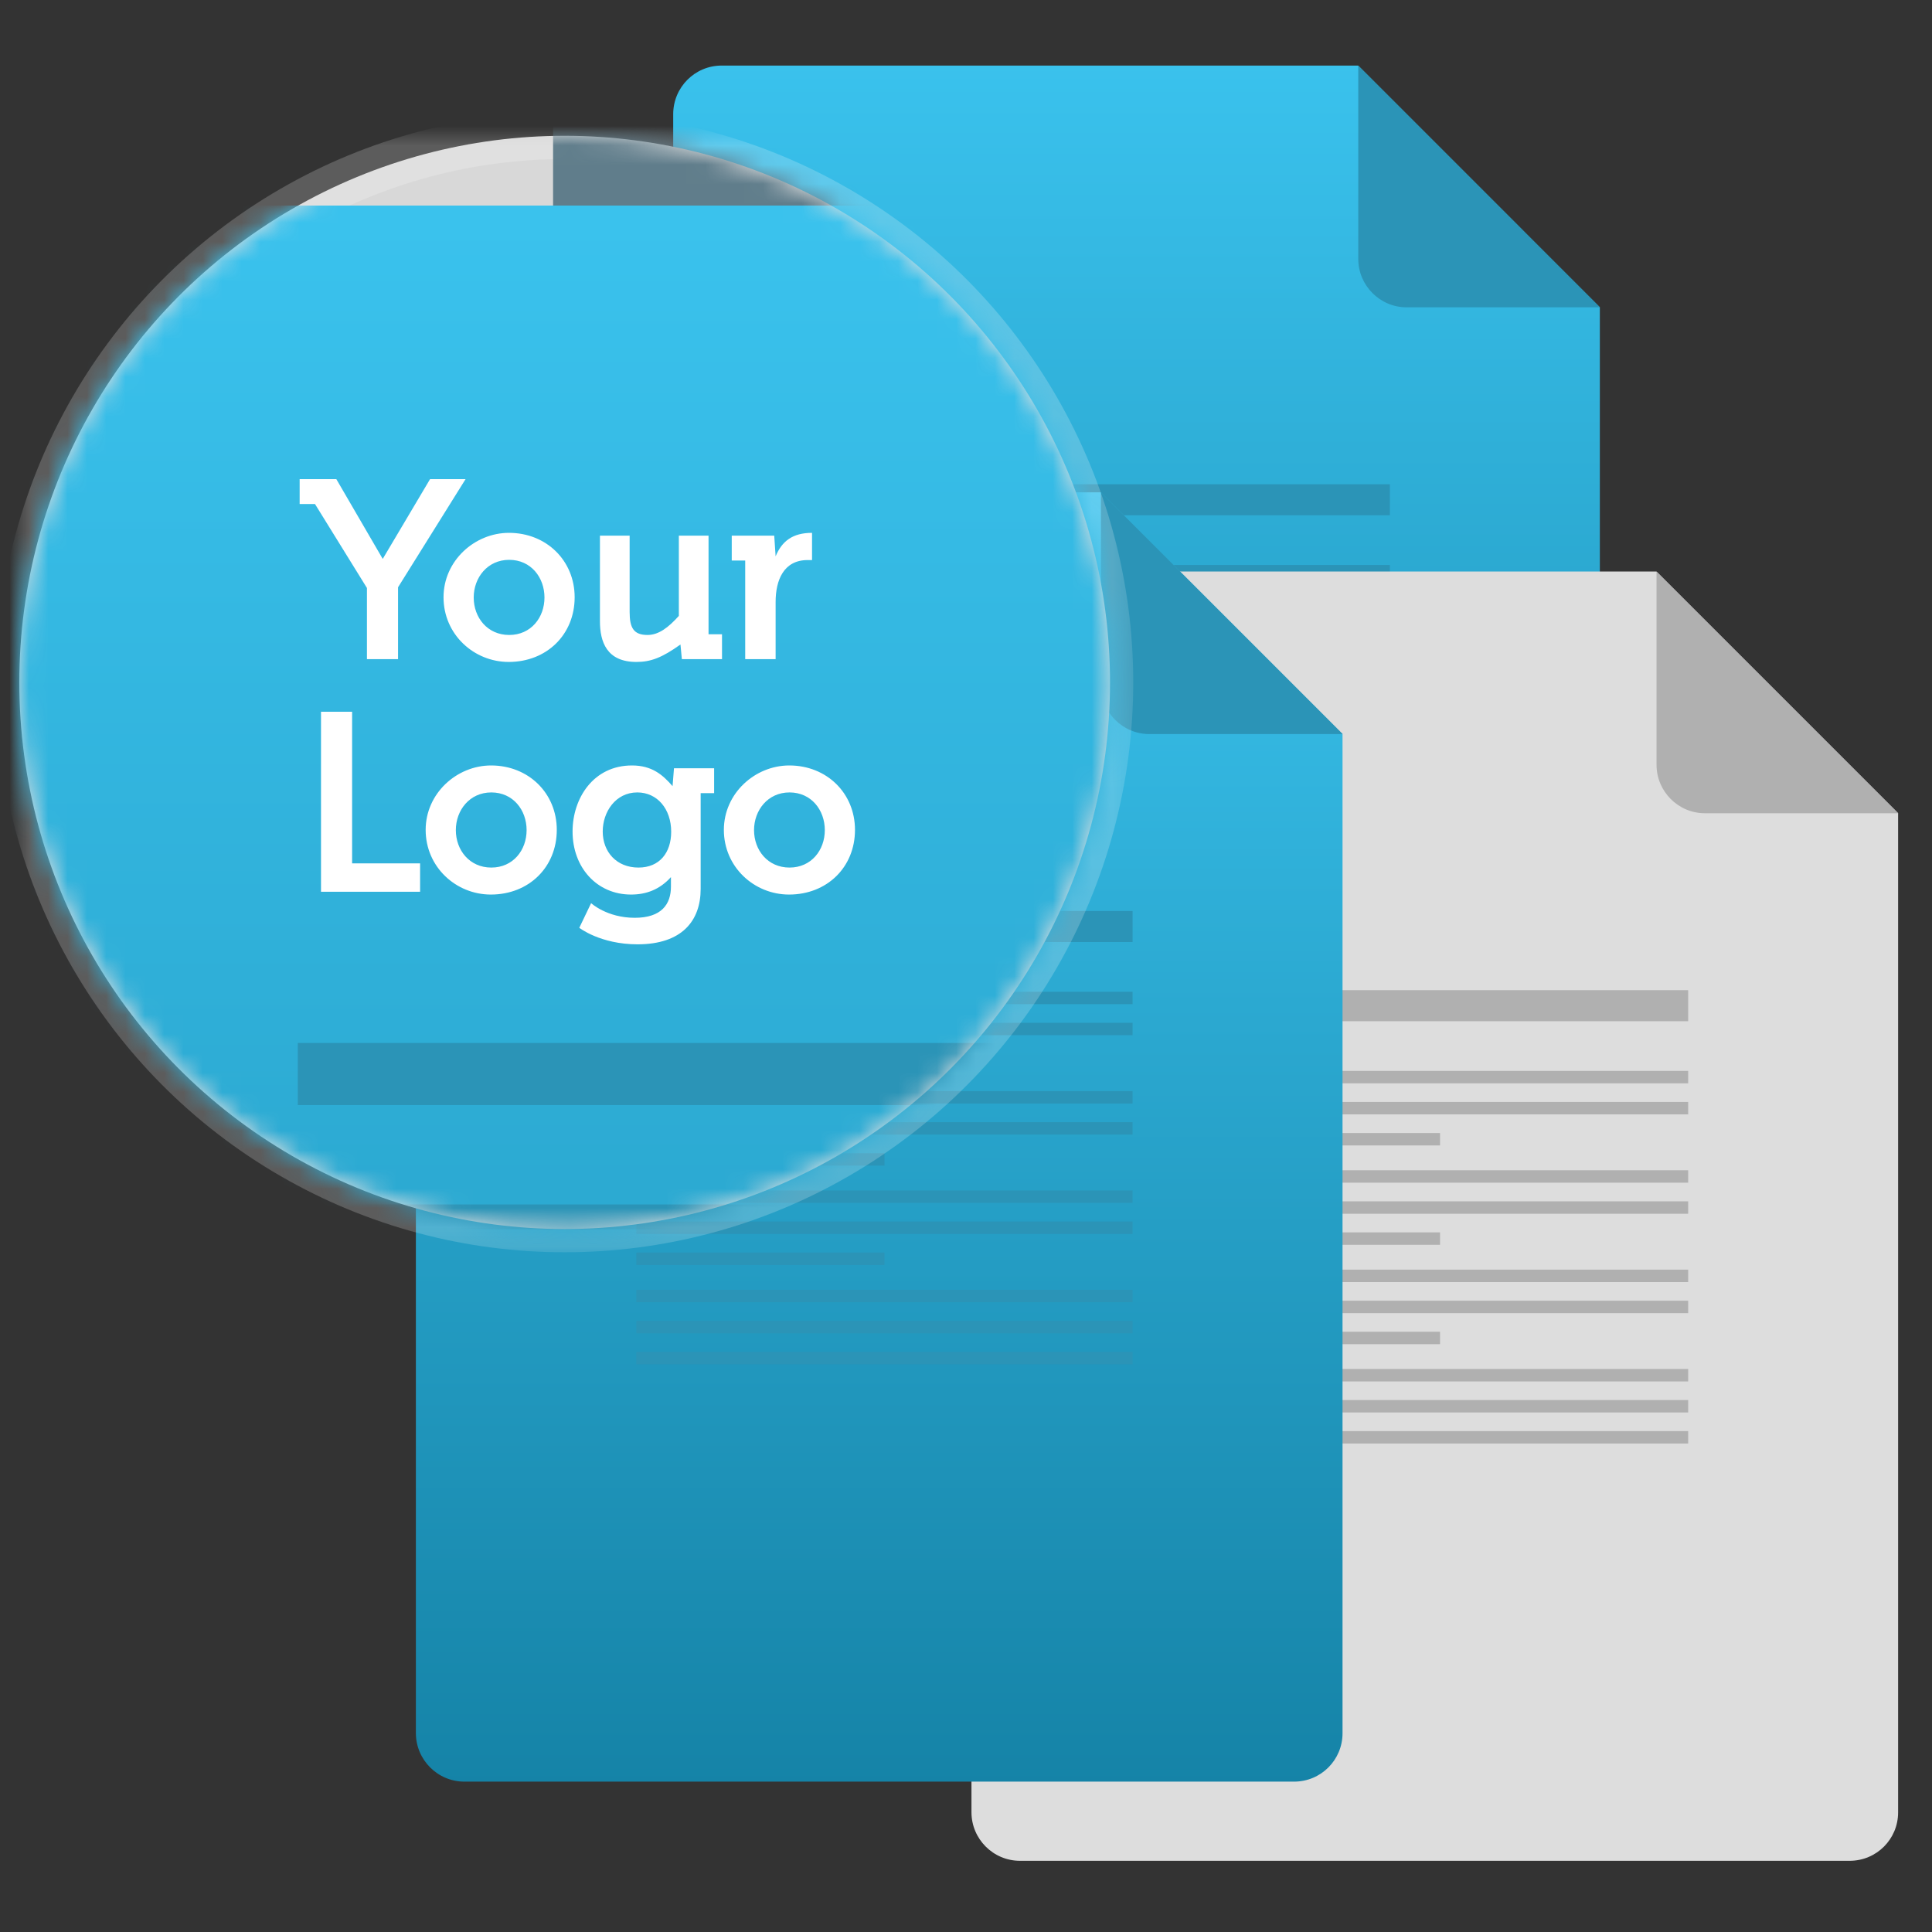 <?xml version="1.0" encoding="UTF-8" standalone="no"?>
<svg width="100px" height="100px" viewBox="0 0 100 100" version="1.1" xmlns="http://www.w3.org/2000/svg" xmlns:xlink="http://www.w3.org/1999/xlink">
    <rect x="0" y="0" width="100" height="100" fill="#333333" stroke="none"/>
    <!-- Generator: Sketch 3.8.3 (29802) - http://www.bohemiancoding.com/sketch -->
    <title>vendor_form</title>
    <desc>Created with Sketch.</desc>
    <defs>
        <linearGradient x1="50%" y1="0%" x2="50%" y2="100%" id="linearGradient-1">
            <stop stop-color="#3AC2ED" offset="0%"></stop>
            <stop stop-color="#1583A7" offset="100%"></stop>
        </linearGradient>
        <ellipse id="path-2" cx="28.227" cy="28.293" rx="28.227" ry="28.293"></ellipse>
        <mask id="mask-4" maskContentUnits="userSpaceOnUse" maskUnits="objectBoundingBox" x="-1.204" y="-1.204" width="58.861" height="58.992">
            <rect x="-1.204" y="-1.204" width="58.861" height="58.992" fill="white"></rect>
            <use xlink:href="#path-2" fill="black"></use>
        </mask>
    </defs>
    <g id="Page-1" stroke="none" stroke-width="1" fill="none" fill-rule="evenodd">
        <g id="vendor_form">
            <g id="Group-33-Copy" transform="translate(1, 3)">
                <g id="Group-31" transform="translate(20.526, 0.394)">
                    <g id="csv-copy-5" transform="translate(13.319, 0)">
                        <g id="Group-2">
                            <path d="M0,2.514 C0,1.126 1.12,0 2.507,0 L35.451,0 L47.963,12.513 L47.963,64.229 C47.963,65.613 46.848,66.735 45.452,66.735 L2.511,66.735 C1.124,66.735 0,65.605 0,64.221 L0,2.514 Z" id="Rectangle-1" fill="url(#linearGradient-1)"></path>
                            <path d="M35.459,0 L47.971,12.513 L37.961,12.513 C36.579,12.513 35.459,11.38 35.459,10.011 L35.459,0 Z" id="Rectangle-2" fill="#2B94B7"></path>
                        </g>
                        <g id="Group-Copy" transform="translate(11.411, 21.671)" fill="#2B94B7">
                            <rect id="Rectangle-3" x="0" y="0" width="25.685" height="1.607"></rect>
                            <rect id="Rectangle-3-Copy" x="0" y="4.179" width="25.685" height="0.643"></rect>
                            <rect id="Rectangle-3-Copy-2" x="0" y="5.786" width="25.685" height="0.643"></rect>
                            <rect id="Rectangle-3-Copy-3" x="0" y="7.394" width="12.843" height="0.643"></rect>
                            <rect id="Rectangle-3-Copy-6" x="0" y="9.322" width="25.685" height="0.643"></rect>
                            <rect id="Rectangle-3-Copy-5" x="0" y="10.93" width="25.685" height="0.643"></rect>
                            <rect id="Rectangle-3-Copy-4" x="0" y="12.537" width="12.843" height="0.643"></rect>
                            <rect id="Rectangle-3-Copy-9" x="0" y="14.466" width="25.685" height="0.643"></rect>
                            <rect id="Rectangle-3-Copy-8" x="0" y="16.073" width="25.685" height="0.643"></rect>
                            <rect id="Rectangle-3-Copy-7" x="0" y="17.68" width="12.843" height="0.643"></rect>
                            <rect id="Rectangle-3-Copy-12" x="0" y="19.609" width="25.685" height="0.643"></rect>
                            <rect id="Rectangle-3-Copy-11" x="0" y="21.216" width="25.685" height="0.643"></rect>
                            <rect id="Rectangle-3-Copy-13" x="0" y="22.823" width="25.685" height="0.643"></rect>
                        </g>
                    </g>
                    <g id="csv-copy-6" transform="translate(28.757, 26.186)">
                        <g id="Group-2">
                            <path d="M0,2.514 C0,1.126 1.12,0 2.507,0 L35.451,0 L47.963,12.513 L47.963,64.229 C47.963,65.613 46.848,66.735 45.452,66.735 L2.511,66.735 C1.124,66.735 0,65.605 0,64.221 L0,2.514 Z" id="Rectangle-1" fill="#DDDDDD"></path>
                            <path d="M35.459,0 L47.971,12.513 L37.961,12.513 C36.579,12.513 35.459,11.38 35.459,10.011 L35.459,0 Z" id="Rectangle-2" fill="#B0B0B0"></path>
                        </g>
                        <g id="Group-Copy" transform="translate(11.411, 21.671)" fill="#B0B0B0">
                            <rect id="Rectangle-3" x="0" y="0" width="25.685" height="1.607"></rect>
                            <rect id="Rectangle-3-Copy" x="0" y="4.179" width="25.685" height="0.643"></rect>
                            <rect id="Rectangle-3-Copy-2" x="0" y="5.786" width="25.685" height="0.643"></rect>
                            <rect id="Rectangle-3-Copy-3" x="0" y="7.394" width="12.843" height="0.643"></rect>
                            <rect id="Rectangle-3-Copy-6" x="0" y="9.322" width="25.685" height="0.643"></rect>
                            <rect id="Rectangle-3-Copy-5" x="0" y="10.93" width="25.685" height="0.643"></rect>
                            <rect id="Rectangle-3-Copy-4" x="0" y="12.537" width="12.843" height="0.643"></rect>
                            <rect id="Rectangle-3-Copy-9" x="0" y="14.466" width="25.685" height="0.643"></rect>
                            <rect id="Rectangle-3-Copy-8" x="0" y="16.073" width="25.685" height="0.643"></rect>
                            <rect id="Rectangle-3-Copy-7" x="0" y="17.68" width="12.843" height="0.643"></rect>
                            <rect id="Rectangle-3-Copy-12" x="0" y="19.609" width="25.685" height="0.643"></rect>
                            <rect id="Rectangle-3-Copy-11" x="0" y="21.216" width="25.685" height="0.643"></rect>
                            <rect id="Rectangle-3-Copy-13" x="0" y="22.823" width="25.685" height="0.643"></rect>
                        </g>
                    </g>
                    <g id="csv-copy-7" transform="translate(0, 22.088)">
                        <g id="Group-2">
                            <path d="M0,2.514 C0,1.126 1.12,0 2.507,0 L35.451,0 L47.963,12.513 L47.963,64.229 C47.963,65.613 46.848,66.735 45.452,66.735 L2.511,66.735 C1.124,66.735 0,65.605 0,64.221 L0,2.514 Z" id="Rectangle-1" fill="url(#linearGradient-1)"></path>
                            <path d="M35.459,0 L47.971,12.513 L37.961,12.513 C36.579,12.513 35.459,11.38 35.459,10.011 L35.459,0 Z" id="Rectangle-2" fill="#2B94B7"></path>
                        </g>
                        <g id="Group-Copy" transform="translate(11.411, 21.671)" fill="#2B94B7">
                            <rect id="Rectangle-3" x="0" y="0" width="25.685" height="1.607"></rect>
                            <rect id="Rectangle-3-Copy" x="0" y="4.179" width="25.685" height="0.643"></rect>
                            <rect id="Rectangle-3-Copy-2" x="0" y="5.786" width="25.685" height="0.643"></rect>
                            <rect id="Rectangle-3-Copy-3" x="0" y="7.394" width="12.843" height="0.643"></rect>
                            <rect id="Rectangle-3-Copy-6" x="0" y="9.322" width="25.685" height="0.643"></rect>
                            <rect id="Rectangle-3-Copy-5" x="0" y="10.93" width="25.685" height="0.643"></rect>
                            <rect id="Rectangle-3-Copy-4" x="0" y="12.537" width="12.843" height="0.643"></rect>
                            <rect id="Rectangle-3-Copy-9" x="0" y="14.466" width="25.685" height="0.643"></rect>
                            <rect id="Rectangle-3-Copy-8" x="0" y="16.073" width="25.685" height="0.643"></rect>
                            <rect id="Rectangle-3-Copy-7" x="0" y="17.68" width="12.843" height="0.643"></rect>
                            <rect id="Rectangle-3-Copy-12" x="0" y="19.609" width="25.685" height="0.643"></rect>
                            <rect id="Rectangle-3-Copy-11" x="0" y="21.216" width="25.685" height="0.643"></rect>
                            <rect id="Rectangle-3-Copy-13" x="0" y="22.823" width="25.685" height="0.643"></rect>
                        </g>
                    </g>
                </g>
                <g id="Group-32" transform="translate(0, 4.029)">
                    <mask id="mask-3" fill="white">
                        <use xlink:href="#path-2"></use>
                    </mask>
                    <g id="Oval-199">
                        <use fill="#D8D8D8" fill-rule="evenodd" xlink:href="#path-2"></use>
                        <use stroke-opacity="0.2" stroke="#FFFFFF" mask="url(#mask-4)" stroke-width="2.407" xlink:href="#path-2"></use>
                    </g>
                    <g id="Group-31-Copy" mask="url(#mask-3)">
                        <g transform="translate(-8.408, -32.506)">
                            <g id="csv-copy-8" transform="translate(36.035, 0)">
                                <g id="Group-2" fill="#607D8B">
                                    <path d="M0,5.009 C0,2.242 2.239,0 5.014,0 L70.901,0 L95.925,25.026 L95.925,128.458 C95.925,131.226 93.672,133.471 90.903,133.471 L5.022,133.471 C2.249,133.471 0,131.224 0,128.462 L0,5.009 Z" id="Rectangle-1"></path>
                                </g>
                                <g id="Group-Copy" transform="translate(22.822, 43.342)" fill="#000000" opacity="0.2">
                                    <rect id="Rectangle-3" x="0" y="0" width="51.37" height="3.215"></rect>
                                    <rect id="Rectangle-3-Copy" x="0" y="8.358" width="51.37" height="1.286"></rect>
                                    <rect id="Rectangle-3-Copy-2" x="0" y="11.572" width="51.37" height="1.286"></rect>
                                    <rect id="Rectangle-3-Copy-3" x="0" y="14.787" width="25.685" height="1.286"></rect>
                                    <rect id="Rectangle-3-Copy-6" x="0" y="18.645" width="51.37" height="1.286"></rect>
                                    <rect id="Rectangle-3-Copy-5" x="0" y="21.859" width="51.37" height="1.286"></rect>
                                    <rect id="Rectangle-3-Copy-4" x="0" y="25.074" width="25.685" height="1.286"></rect>
                                    <rect id="Rectangle-3-Copy-9" x="0" y="28.931" width="51.37" height="1.286"></rect>
                                    <rect id="Rectangle-3-Copy-8" x="0" y="32.146" width="51.37" height="1.286"></rect>
                                    <rect id="Rectangle-3-Copy-7" x="0" y="35.36" width="25.685" height="1.286"></rect>
                                    <rect id="Rectangle-3-Copy-12" x="0" y="39.218" width="51.37" height="1.286"></rect>
                                    <rect id="Rectangle-3-Copy-11" x="0" y="42.432" width="51.37" height="1.286"></rect>
                                    <rect id="Rectangle-3-Copy-13" x="0" y="45.647" width="51.37" height="1.286"></rect>
                                </g>
                            </g>
                            <g id="csv-copy-9" transform="translate(0, 36.118)">
                                <g id="Group-2" transform="translate(-0, 0)">
                                    <path d="M0,5.009 C0,2.242 2.239,0 5.014,0 L70.901,0 L95.925,25.026 L95.925,128.458 C95.925,131.226 93.672,133.471 90.903,133.471 L5.022,133.471 C2.249,133.471 0,131.224 0,128.462 L0,5.009 Z" id="Rectangle-1" fill="url(#linearGradient-1)"></path>
                                    <path d="M70.918,0 L95.942,25.026 L75.937,25.026 C73.165,25.026 70.918,22.783 70.918,20.007 L70.918,0 Z" id="Rectangle-2" fill="#2B94B7"></path>
                                </g>
                                <g id="Group-Copy" transform="translate(22.822, 43.342)" fill="#2B94B7">
                                    <rect id="Rectangle-3" x="0" y="0" width="51.37" height="3.215"></rect>
                                    <rect id="Rectangle-3-Copy" x="0" y="8.358" width="51.37" height="1.286"></rect>
                                    <rect id="Rectangle-3-Copy-2" x="0" y="11.572" width="51.37" height="1.286"></rect>
                                    <rect id="Rectangle-3-Copy-3" x="0" y="14.787" width="25.685" height="1.286"></rect>
                                    <rect id="Rectangle-3-Copy-6" x="0" y="18.645" width="51.37" height="1.286"></rect>
                                    <rect id="Rectangle-3-Copy-5" x="0" y="21.859" width="51.37" height="1.286"></rect>
                                    <rect id="Rectangle-3-Copy-4" x="0" y="25.074" width="25.685" height="1.286"></rect>
                                    <rect id="Rectangle-3-Copy-9" x="0" y="28.931" width="51.37" height="1.286"></rect>
                                    <rect id="Rectangle-3-Copy-8" x="0" y="32.146" width="51.37" height="1.286"></rect>
                                    <rect id="Rectangle-3-Copy-7" x="0" y="35.36" width="25.685" height="1.286"></rect>
                                    <rect id="Rectangle-3-Copy-12" x="0" y="39.218" width="51.37" height="1.286"></rect>
                                    <rect id="Rectangle-3-Copy-11" x="0" y="42.432" width="51.37" height="1.286"></rect>
                                    <rect id="Rectangle-3-Copy-13" x="0" y="45.647" width="51.37" height="1.286"></rect>
                                </g>
                            </g>
                        </g>
                    </g>
                    <path d="M14.51,19.058 L15.303,19.058 L17.993,23.405 L17.993,27.089 L19.603,27.089 L19.603,23.368 L23.098,17.77 L21.26,17.77 L18.81,21.9 L16.408,17.77 L14.51,17.77 L14.51,19.058 Z M25.332,27.233 C27.302,27.233 28.744,25.812 28.744,23.886 C28.744,21.984 27.278,20.551 25.344,20.551 C23.567,20.551 21.957,21.996 21.957,23.886 C21.957,25.8 23.519,27.233 25.332,27.233 L25.332,27.233 Z M27.182,23.898 C27.182,24.934 26.485,25.837 25.356,25.837 C24.227,25.837 23.519,24.934 23.519,23.898 C23.519,22.875 24.227,21.948 25.356,21.948 C26.485,21.948 27.182,22.863 27.182,23.898 L27.182,23.898 Z M34.293,27.089 L36.371,27.089 L36.371,25.8 L35.674,25.8 L35.674,20.696 L34.137,20.696 L34.137,24.849 C33.596,25.451 33.092,25.837 32.515,25.837 C31.795,25.837 31.59,25.463 31.59,24.657 L31.59,20.696 L30.053,20.696 L30.053,25.126 C30.053,26.186 30.401,27.233 31.939,27.233 C32.683,27.233 33.26,27.016 34.221,26.33 L34.293,27.089 Z M36.875,21.984 L37.572,21.984 L37.572,27.089 L39.146,27.089 L39.146,24.127 C39.146,22.995 39.566,21.96 40.803,21.96 L41.031,21.96 L41.031,20.551 C40.022,20.551 39.47,20.985 39.146,21.767 L39.074,20.696 L36.875,20.696 L36.875,21.984 Z M17.225,29.81 L15.615,29.81 L15.615,39.128 L20.744,39.128 L20.744,37.659 L17.225,37.659 L17.225,29.81 Z M24.407,39.273 C26.377,39.273 27.819,37.852 27.819,35.926 C27.819,34.023 26.353,32.591 24.419,32.591 C22.642,32.591 21.032,34.035 21.032,35.926 C21.032,37.84 22.594,39.273 24.407,39.273 L24.407,39.273 Z M26.257,35.938 C26.257,36.973 25.561,37.876 24.431,37.876 C23.302,37.876 22.594,36.973 22.594,35.938 C22.594,34.914 23.302,33.987 24.431,33.987 C25.561,33.987 26.257,34.902 26.257,35.938 L26.257,35.938 Z M35.266,34.023 L35.963,34.023 L35.963,32.735 L33.885,32.735 L33.812,33.662 C33.308,33.084 32.755,32.591 31.71,32.591 C29.705,32.591 28.636,34.3 28.636,36.01 C28.636,37.876 29.897,39.273 31.662,39.273 C32.443,39.273 33.14,39.02 33.728,38.37 L33.728,38.863 C33.728,39.766 33.248,40.476 31.855,40.476 C30.413,40.476 29.596,39.718 29.596,39.718 L28.984,40.994 C28.984,40.994 30.077,41.849 31.999,41.849 C34.281,41.849 35.266,40.645 35.266,38.984 L35.266,34.023 Z M33.74,36.022 C33.74,37.105 33.14,37.876 32.047,37.876 C30.906,37.876 30.197,37.057 30.197,36.01 C30.197,34.999 30.858,33.987 31.987,33.987 C33.02,33.987 33.74,34.842 33.74,36.022 L33.74,36.022 Z M39.842,39.273 C41.812,39.273 43.254,37.852 43.254,35.926 C43.254,34.023 41.788,32.591 39.854,32.591 C38.077,32.591 36.467,34.035 36.467,35.926 C36.467,37.84 38.029,39.273 39.842,39.273 L39.842,39.273 Z M41.692,35.938 C41.692,36.973 40.995,37.876 39.866,37.876 C38.737,37.876 38.029,36.973 38.029,35.938 C38.029,34.914 38.737,33.987 39.866,33.987 C40.995,33.987 41.692,34.902 41.692,35.938 L41.692,35.938 Z" id="Your" fill="#FFFFFF" mask="url(#mask-3)"></path>
                </g>
            </g>
        </g>
    </g>
</svg>